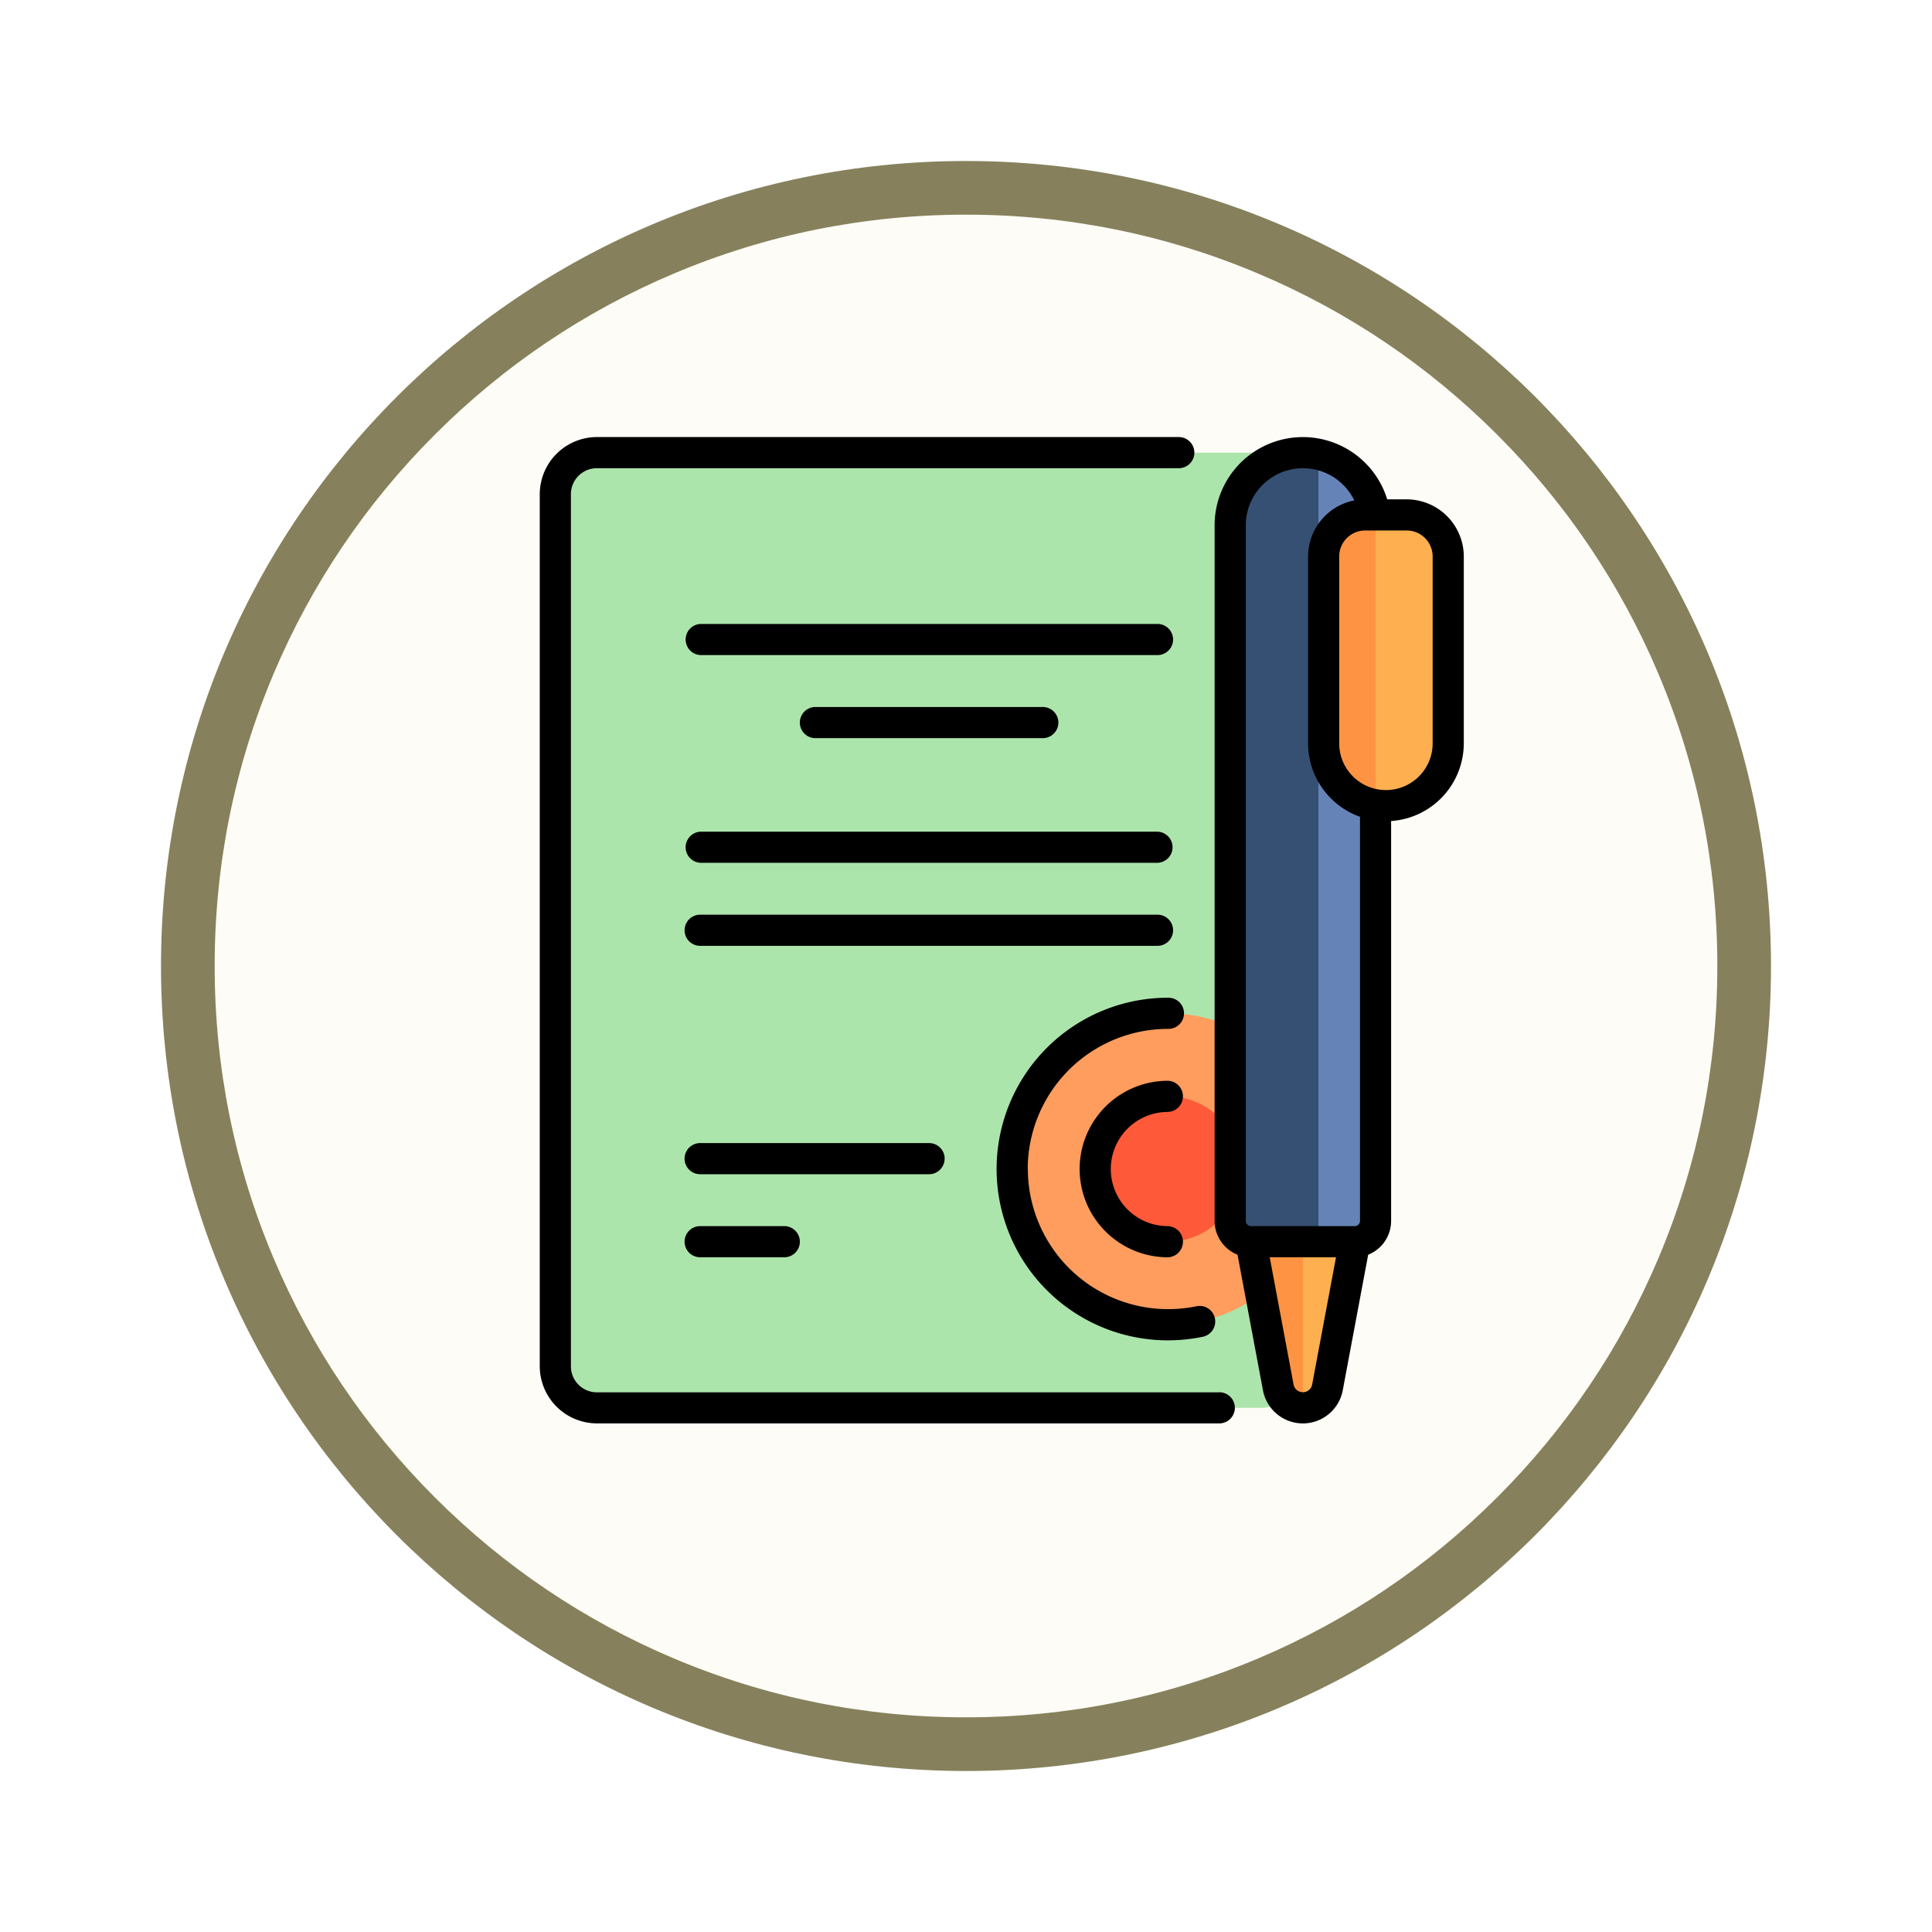 <svg xmlns="http://www.w3.org/2000/svg" xmlns:xlink="http://www.w3.org/1999/xlink" width="108" height="108" viewBox="0 0 108 108">
  <defs>
    <filter id="Path_904820" x="0" y="0" width="108" height="108" filterUnits="userSpaceOnUse">
      <feOffset dy="3" input="SourceAlpha"/>
      <feGaussianBlur stdDeviation="3" result="blur"/>
      <feFlood flood-opacity="0.161"/>
      <feComposite operator="in" in2="blur"/>
      <feComposite in="SourceGraphic"/>
    </filter>
  </defs>
  <g id="Group_1164514" data-name="Group 1164514" transform="translate(-618.5 -1531.012)">
    <g id="Group_1164445" data-name="Group 1164445" transform="translate(-0.5)">
      <g id="Group_1164325" data-name="Group 1164325" transform="translate(628 1537.012)">
        <g id="Group_1164000" data-name="Group 1164000">
          <g id="Icono">
            <g transform="matrix(1, 0, 0, 1, -9, -6)" filter="url(#Path_904820)">
              <g id="Path_904820-2" data-name="Path 904820" transform="translate(9 6)" fill="#fefcf6">
                <path d="M 45 88.5 C 39.127 88.5 33.43 87.35 28.068 85.082 C 22.889 82.891 18.236 79.755 14.241 75.759 C 10.245 71.764 7.109 67.111 4.918 61.932 C 2.65 56.57 1.5 50.873 1.5 45 C 1.5 39.127 2.65 33.43 4.918 28.068 C 7.109 22.889 10.245 18.236 14.241 14.241 C 18.236 10.245 22.889 7.109 28.068 4.918 C 33.43 2.65 39.127 1.5 45 1.5 C 50.873 1.5 56.57 2.65 61.932 4.918 C 67.111 7.109 71.764 10.245 75.759 14.241 C 79.755 18.236 82.891 22.889 85.082 28.068 C 87.35 33.43 88.5 39.127 88.5 45 C 88.5 50.873 87.35 56.57 85.082 61.932 C 82.891 67.111 79.755 71.764 75.759 75.759 C 71.764 79.755 67.111 82.891 61.932 85.082 C 56.57 87.35 50.873 88.5 45 88.5 Z" stroke="none"/>
                <path d="M 45 3 C 39.329 3 33.829 4.11 28.653 6.299 C 23.652 8.415 19.16 11.443 15.302 15.302 C 11.443 19.16 8.415 23.652 6.299 28.653 C 4.11 33.829 3 39.329 3 45 C 3 50.671 4.11 56.171 6.299 61.347 C 8.415 66.348 11.443 70.84 15.302 74.698 C 19.16 78.557 23.652 81.585 28.653 83.701 C 33.829 85.89 39.329 87 45 87 C 50.671 87 56.171 85.89 61.347 83.701 C 66.348 81.585 70.84 78.557 74.698 74.698 C 78.557 70.84 81.585 66.348 83.701 61.347 C 85.89 56.171 87 50.671 87 45 C 87 39.329 85.89 33.829 83.701 28.653 C 81.585 23.652 78.557 19.16 74.698 15.302 C 70.84 11.443 66.348 8.415 61.347 6.299 C 56.171 4.11 50.671 3 45 3 M 45 0 C 69.853 0 90 20.147 90 45 C 90 69.853 69.853 90 45 90 C 20.147 90 0 69.853 0 45 C 0 20.147 20.147 0 45 0 Z" stroke="none" fill="#86815c"/>
              </g>
            </g>
          </g>
        </g>
      </g>
      <g id="contract_310992" transform="translate(633.005 1555.444)">
        <path id="Path_982807" data-name="Path 982807" d="M66.041,56.807v2.351a2.322,2.322,0,0,1-2.322,2.322H26.575a2.322,2.322,0,0,1-2.322-2.322V10.406a2.322,2.322,0,0,1,2.322-2.322H63.719a2.321,2.321,0,0,1,2.322,2.322v46.4Z" transform="translate(-7.214 -7.213)" fill="#ace5ac"/>
        <path id="Path_982808" data-name="Path 982808" d="M278.8,307.822a8.706,8.706,0,1,1-8.706-8.706A8.706,8.706,0,0,1,278.8,307.822Z" transform="translate(-218.814 -266.905)" fill="#fe9d5e"/>
        <path id="Path_982809" data-name="Path 982809" d="M312.631,346.295a4.063,4.063,0,1,1-4.063-4.063A4.063,4.063,0,0,1,312.631,346.295Z" transform="translate(-257.287 -305.378)" fill="#fe5a3a"/>
        <path id="Path_982810" data-name="Path 982810" d="M391.151,385.078v3.511l-1.527,8.145a1.4,1.4,0,0,1-2.749,0l-1.527-8.145v-3.511Z" transform="translate(-329.423 -343.61)" fill="#feaf50"/>
        <path id="Path_982811" data-name="Path 982811" d="M388.25,385.078v12.8a1.4,1.4,0,0,1-1.375-1.141l-1.527-8.145v-3.511Z" transform="translate(-329.424 -343.61)" fill="#fe9443"/>
        <path id="Path_982812" data-name="Path 982812" d="M381.533,52.194h-5.8a1.161,1.161,0,0,1-1.161-1.161V12.148a4.063,4.063,0,0,1,4.063-4.063h0a4.063,4.063,0,0,1,4.063,4.063V51.033A1.161,1.161,0,0,1,381.533,52.194Z" transform="translate(-319.805 -7.214)" fill="#6583b7"/>
        <path id="Path_982813" data-name="Path 982813" d="M379.5,52.194h-3.773a1.161,1.161,0,0,1-1.161-1.161V12.148a4.063,4.063,0,0,1,4.063-4.063h0a4.075,4.075,0,0,1,.871.094V52.194Z" transform="translate(-319.804 -7.214)" fill="#355072"/>
        <path id="Path_982814" data-name="Path 982814" d="M426.555,56.672h0a3.482,3.482,0,0,1-3.482-3.482V42.743a2.322,2.322,0,0,1,2.322-2.322h2.322a2.322,2.322,0,0,1,2.322,2.322V53.189A3.482,3.482,0,0,1,426.555,56.672Z" transform="translate(-363.086 -36.068)" fill="#fe9443"/>
        <path id="Path_982815" data-name="Path 982815" d="M449.674,41a4.108,4.108,0,0,0-.042-.58h1.783a2.322,2.322,0,0,1,2.322,2.322V53.191a3.48,3.48,0,0,1-4.063,3.433V41Z" transform="translate(-386.785 -36.069)" fill="#feaf50"/>
        <path id="Path_982816" data-name="Path 982816" d="M29.807,44.109a.871.871,0,1,1,0,1.741H25.164a.871.871,0,1,1,0-1.741h4.643ZM31.548,15.09a.871.871,0,0,0,0,1.741H44.317a.871.871,0,0,0,0-1.741Zm20.023-3.772a.87.87,0,0,0-.871-.871H25.164a.871.871,0,0,0,0,1.741H50.7A.871.871,0,0,0,51.571,11.318Zm-8.125,29.6a7.844,7.844,0,0,1,7.835-7.835.871.871,0,1,0,0-1.741A9.576,9.576,0,1,0,53.2,50.3a.871.871,0,1,0-.347-1.706,7.843,7.843,0,0,1-9.4-7.678Zm-4.643-.58a.871.871,0,0,0-.871-.871H25.164a.871.871,0,1,0,0,1.741H37.932A.871.871,0,0,0,38.8,40.337ZM51.571,27.568A.87.87,0,0,0,50.7,26.7H25.164a.871.871,0,1,0,0,1.741H50.7A.87.87,0,0,0,51.571,27.568ZM67.822,6.674V17.121a4.359,4.359,0,0,1-4.063,4.343V43.819a2.035,2.035,0,0,1-1.282,1.888l-1.421,7.578a2.269,2.269,0,0,1-4.461,0l-1.421-7.578a2.034,2.034,0,0,1-1.282-1.888V4.933a4.934,4.934,0,0,1,9.649-1.451H64.63A3.2,3.2,0,0,1,67.822,6.674ZM60.679,45.85H56.973l1.334,7.114a.528.528,0,0,0,1.038,0Zm1.339-24.625a4.36,4.36,0,0,1-2.9-4.1V6.674A3.2,3.2,0,0,1,61.7,3.541a3.192,3.192,0,0,0-6.064,1.392V43.819a.291.291,0,0,0,.282.29h5.82a.291.291,0,0,0,.282-.29V21.226ZM66.081,6.674A1.453,1.453,0,0,0,64.63,5.223H62.308a1.453,1.453,0,0,0-1.451,1.451V17.121a2.612,2.612,0,1,0,5.224,0V6.674ZM54.183,53.4H19.36a1.453,1.453,0,0,1-1.451-1.451V3.192A1.453,1.453,0,0,1,19.36,1.741h32.5a.871.871,0,1,0,0-1.741H19.36a3.2,3.2,0,0,0-3.192,3.192V51.944a3.2,3.2,0,0,0,3.192,3.192H54.183a.871.871,0,0,0,0-1.741ZM25.164,23.8H50.7a.871.871,0,0,0,0-1.741H25.164a.871.871,0,0,0,0,1.741ZM51.281,37.725a.871.871,0,0,0,0-1.741,4.933,4.933,0,1,0,0,9.867.871.871,0,0,0,0-1.741,3.192,3.192,0,0,1,0-6.384Z"/>
      </g>
    </g>
  </g>
</svg>
